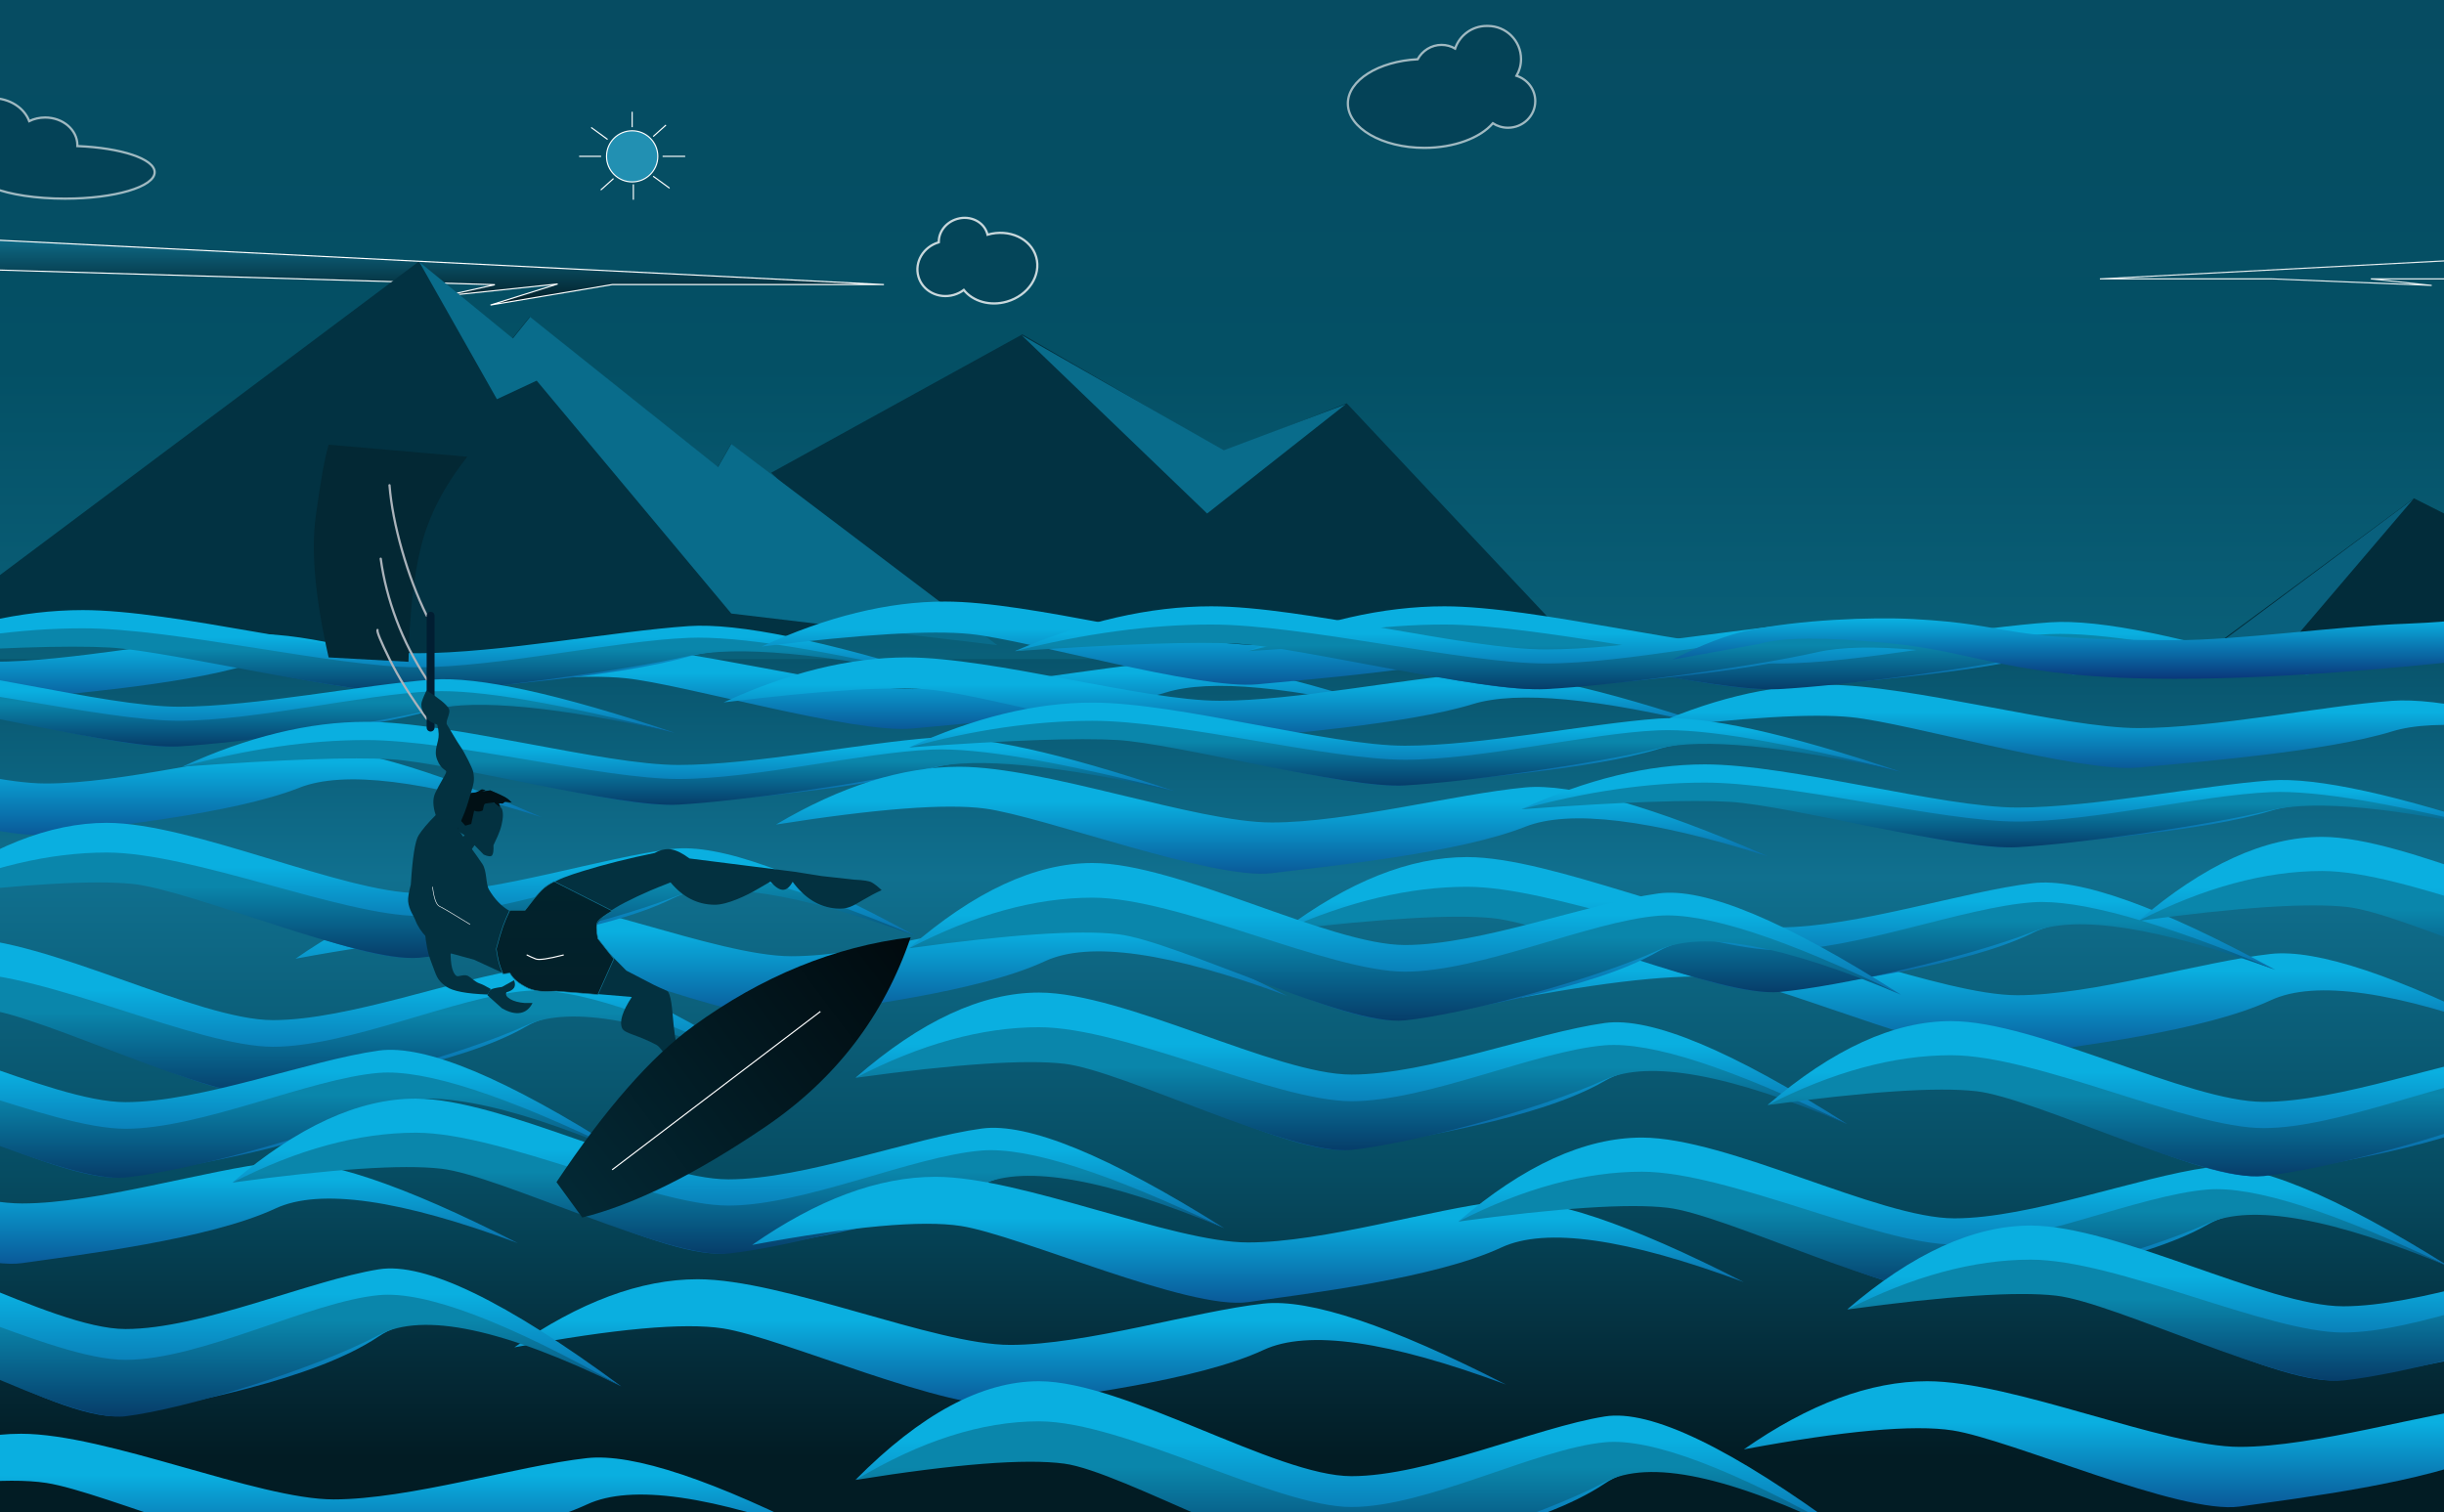 <?xml version="1.0" encoding="UTF-8"?>
<svg width="2165px" height="1340px" viewBox="0 0 2165 1340" version="1.1" xmlns="http://www.w3.org/2000/svg" xmlns:xlink="http://www.w3.org/1999/xlink">
    <title>Artboard Copy</title>
    <defs>
        <polygon id="path-1" points="2715.734 -1.08624199e-12 2721 1354.893 418 1357 419.645 -2.10117638e-12"></polygon>
        <linearGradient x1="50%" y1="0%" x2="50%" y2="79.683%" id="linearGradient-3">
            <stop stop-color="#064C62" offset="0%"></stop>
            <stop stop-color="#045065" offset="30.012%"></stop>
            <stop stop-color="#0D6985" offset="67.81%"></stop>
            <stop stop-color="#011419" offset="100%"></stop>
        </linearGradient>
        <linearGradient x1="52.687%" y1="-7.374%" x2="52.687%" y2="92.034%" id="linearGradient-4">
            <stop stop-color="#064C62" offset="0%"></stop>
            <stop stop-color="#10708F" offset="32.636%"></stop>
            <stop stop-color="#064C62" offset="67.114%"></stop>
            <stop stop-color="#042733" offset="91.844%"></stop>
            <stop stop-color="#021C24" offset="100%"></stop>
        </linearGradient>
        <linearGradient x1="50%" y1="0%" x2="50%" y2="99.541%" id="linearGradient-5">
            <stop stop-color="#0E6B88" offset="0%"></stop>
            <stop stop-color="#021C24" offset="100%"></stop>
        </linearGradient>
        <linearGradient x1="50%" y1="31.04%" x2="50%" y2="100%" id="linearGradient-6">
            <stop stop-color="#0AAFE0" offset="0%"></stop>
            <stop stop-color="#0A5292" offset="100%"></stop>
        </linearGradient>
        <linearGradient x1="50%" y1="31.04%" x2="50%" y2="100%" id="linearGradient-7">
            <stop stop-color="#0AAFE0" offset="0%"></stop>
            <stop stop-color="#0A5292" offset="100%"></stop>
        </linearGradient>
        <linearGradient x1="50%" y1="31.04%" x2="50%" y2="100%" id="linearGradient-8">
            <stop stop-color="#0AAFE0" offset="0%"></stop>
            <stop stop-color="#0A5292" offset="100%"></stop>
        </linearGradient>
        <linearGradient x1="50%" y1="31.04%" x2="50%" y2="100%" id="linearGradient-9">
            <stop stop-color="#0AAFE0" offset="0%"></stop>
            <stop stop-color="#0A5292" offset="100%"></stop>
        </linearGradient>
        <linearGradient x1="50%" y1="31.04%" x2="50%" y2="100%" id="linearGradient-10">
            <stop stop-color="#0A86AB" offset="0%"></stop>
            <stop stop-color="#063865" offset="100%"></stop>
        </linearGradient>
        <linearGradient x1="50%" y1="31.04%" x2="50%" y2="100%" id="linearGradient-11">
            <stop stop-color="#0AAFE0" offset="0%"></stop>
            <stop stop-color="#0A5292" offset="100%"></stop>
        </linearGradient>
        <linearGradient x1="50%" y1="31.04%" x2="50%" y2="100%" id="linearGradient-12">
            <stop stop-color="#0A86AB" offset="0%"></stop>
            <stop stop-color="#063865" offset="100%"></stop>
        </linearGradient>
        <linearGradient x1="50%" y1="31.04%" x2="50%" y2="100%" id="linearGradient-13">
            <stop stop-color="#0AAFE0" offset="0%"></stop>
            <stop stop-color="#0A5292" offset="100%"></stop>
        </linearGradient>
        <linearGradient x1="50%" y1="31.04%" x2="50%" y2="100%" id="linearGradient-14">
            <stop stop-color="#0A86AB" offset="0%"></stop>
            <stop stop-color="#063865" offset="100%"></stop>
        </linearGradient>
        <linearGradient x1="50%" y1="31.04%" x2="50%" y2="100%" id="linearGradient-15">
            <stop stop-color="#0AAFE0" offset="0%"></stop>
            <stop stop-color="#0A5292" offset="100%"></stop>
        </linearGradient>
        <linearGradient x1="50%" y1="31.04%" x2="50%" y2="100%" id="linearGradient-16">
            <stop stop-color="#0A86AB" offset="0%"></stop>
            <stop stop-color="#063865" offset="100%"></stop>
        </linearGradient>
        <linearGradient x1="50%" y1="31.04%" x2="50%" y2="100%" id="linearGradient-17">
            <stop stop-color="#0AAFE0" offset="0%"></stop>
            <stop stop-color="#0A5292" offset="100%"></stop>
        </linearGradient>
        <linearGradient x1="50%" y1="31.04%" x2="50%" y2="100%" id="linearGradient-18">
            <stop stop-color="#0A86AB" offset="0%"></stop>
            <stop stop-color="#063865" offset="100%"></stop>
        </linearGradient>
        <linearGradient x1="50%" y1="31.04%" x2="50%" y2="100%" id="linearGradient-19">
            <stop stop-color="#0AAFE0" offset="0%"></stop>
            <stop stop-color="#0A5292" offset="100%"></stop>
        </linearGradient>
        <linearGradient x1="50%" y1="31.04%" x2="50%" y2="100%" id="linearGradient-20">
            <stop stop-color="#0A86AB" offset="0%"></stop>
            <stop stop-color="#063865" offset="100%"></stop>
        </linearGradient>
        <linearGradient x1="50%" y1="31.04%" x2="50%" y2="100%" id="linearGradient-21">
            <stop stop-color="#0AAFE0" offset="0%"></stop>
            <stop stop-color="#0A5292" offset="100%"></stop>
        </linearGradient>
        <linearGradient x1="50%" y1="31.04%" x2="50%" y2="100%" id="linearGradient-22">
            <stop stop-color="#0AAFE0" offset="0%"></stop>
            <stop stop-color="#0A5292" offset="100%"></stop>
        </linearGradient>
        <linearGradient x1="50%" y1="31.04%" x2="50%" y2="100%" id="linearGradient-23">
            <stop stop-color="#0AAFE0" offset="0%"></stop>
            <stop stop-color="#0A5292" offset="100%"></stop>
        </linearGradient>
        <linearGradient x1="50%" y1="31.04%" x2="50%" y2="100%" id="linearGradient-24">
            <stop stop-color="#0AAFE0" offset="0%"></stop>
            <stop stop-color="#0A5292" offset="100%"></stop>
        </linearGradient>
        <linearGradient x1="50%" y1="31.04%" x2="50%" y2="100%" id="linearGradient-25">
            <stop stop-color="#0A86AB" offset="0%"></stop>
            <stop stop-color="#063865" offset="100%"></stop>
        </linearGradient>
        <linearGradient x1="50%" y1="31.04%" x2="50%" y2="100%" id="linearGradient-26">
            <stop stop-color="#0AAFE0" offset="0%"></stop>
            <stop stop-color="#0A5292" offset="100%"></stop>
        </linearGradient>
        <linearGradient x1="50%" y1="31.04%" x2="50%" y2="100%" id="linearGradient-27">
            <stop stop-color="#0A86AB" offset="0%"></stop>
            <stop stop-color="#063865" offset="100%"></stop>
        </linearGradient>
        <linearGradient x1="50%" y1="31.04%" x2="50%" y2="100%" id="linearGradient-28">
            <stop stop-color="#0AAFE0" offset="0%"></stop>
            <stop stop-color="#0A5292" offset="100%"></stop>
        </linearGradient>
        <linearGradient x1="50%" y1="31.04%" x2="50%" y2="100%" id="linearGradient-29">
            <stop stop-color="#0A86AB" offset="0%"></stop>
            <stop stop-color="#063865" offset="100%"></stop>
        </linearGradient>
        <linearGradient x1="50%" y1="31.04%" x2="50%" y2="100%" id="linearGradient-30">
            <stop stop-color="#0AAFE0" offset="0%"></stop>
            <stop stop-color="#0A5292" offset="100%"></stop>
        </linearGradient>
        <linearGradient x1="50%" y1="31.04%" x2="50%" y2="100%" id="linearGradient-31">
            <stop stop-color="#0A86AB" offset="0%"></stop>
            <stop stop-color="#063865" offset="100%"></stop>
        </linearGradient>
        <linearGradient x1="50%" y1="31.04%" x2="50%" y2="100%" id="linearGradient-32">
            <stop stop-color="#0AAFE0" offset="0%"></stop>
            <stop stop-color="#0A5292" offset="100%"></stop>
        </linearGradient>
        <linearGradient x1="50%" y1="31.04%" x2="50%" y2="100%" id="linearGradient-33">
            <stop stop-color="#0A86AB" offset="0%"></stop>
            <stop stop-color="#063865" offset="100%"></stop>
        </linearGradient>
        <linearGradient x1="50%" y1="31.04%" x2="50%" y2="100%" id="linearGradient-34">
            <stop stop-color="#0AAFE0" offset="0%"></stop>
            <stop stop-color="#0A5292" offset="100%"></stop>
        </linearGradient>
        <linearGradient x1="50%" y1="31.04%" x2="50%" y2="100%" id="linearGradient-35">
            <stop stop-color="#0A86AB" offset="0%"></stop>
            <stop stop-color="#063865" offset="100%"></stop>
        </linearGradient>
        <linearGradient x1="50%" y1="0%" x2="50%" y2="100%" id="linearGradient-36">
            <stop stop-color="#0AD3FF" offset="0%"></stop>
            <stop stop-color="#0A377A" offset="100%"></stop>
        </linearGradient>
        <filter x="-8.8%" y="-4.8%" width="117.6%" height="111.2%" filterUnits="objectBoundingBox" id="filter-37">
            <feOffset dx="0" dy="2" in="SourceAlpha" result="shadowOffsetOuter1"></feOffset>
            <feGaussianBlur stdDeviation="2" in="shadowOffsetOuter1" result="shadowBlurOuter1"></feGaussianBlur>
            <feColorMatrix values="0 0 0 0 0.084   0 0 0 0 0.467   0 0 0 0 0.587  0 0 0 1 0" type="matrix" in="shadowBlurOuter1" result="shadowMatrixOuter1"></feColorMatrix>
            <feMerge>
                <feMergeNode in="shadowMatrixOuter1"></feMergeNode>
                <feMergeNode in="SourceGraphic"></feMergeNode>
            </feMerge>
        </filter>
        <filter x="-2.6%" y="-3.4%" width="105.1%" height="106.8%" filterUnits="objectBoundingBox" id="filter-38">
            <feOffset dx="0" dy="2" in="SourceAlpha" result="shadowOffsetOuter1"></feOffset>
            <feGaussianBlur stdDeviation="2" in="shadowOffsetOuter1" result="shadowBlurOuter1"></feGaussianBlur>
            <feColorMatrix values="0 0 0 0 0.084   0 0 0 0 0.467   0 0 0 0 0.587  0 0 0 1 0" type="matrix" in="shadowBlurOuter1" result="shadowMatrixOuter1"></feColorMatrix>
            <feMerge>
                <feMergeNode in="shadowMatrixOuter1"></feMergeNode>
                <feMergeNode in="SourceGraphic"></feMergeNode>
            </feMerge>
        </filter>
        <linearGradient x1="50%" y1="0.908%" x2="50%" y2="100%" id="linearGradient-39">
            <stop stop-color="#01232D" offset="0%"></stop>
            <stop stop-color="#032029" offset="100%"></stop>
        </linearGradient>
        <filter x="-3.2%" y="-3.8%" width="106.5%" height="107.5%" filterUnits="objectBoundingBox" id="filter-40">
            <feOffset dx="0" dy="2" in="SourceAlpha" result="shadowOffsetOuter1"></feOffset>
            <feGaussianBlur stdDeviation="2" in="shadowOffsetOuter1" result="shadowBlurOuter1"></feGaussianBlur>
            <feColorMatrix values="0 0 0 0 0.084   0 0 0 0 0.467   0 0 0 0 0.587  0 0 0 1 0" type="matrix" in="shadowBlurOuter1" result="shadowMatrixOuter1"></feColorMatrix>
            <feMerge>
                <feMergeNode in="shadowMatrixOuter1"></feMergeNode>
                <feMergeNode in="SourceGraphic"></feMergeNode>
            </feMerge>
        </filter>
        <linearGradient x1="50%" y1="1.599%" x2="50%" y2="99.587%" id="linearGradient-41">
            <stop stop-color="#032834" offset="0%"></stop>
            <stop stop-color="#010A0E" offset="100%"></stop>
        </linearGradient>
    </defs>
    <g id="Artboard-Copy" stroke="none" stroke-width="1" fill="none" fill-rule="evenodd">
        <g id="Group" transform="translate(-445, 0)">
            <mask id="mask-2" fill="white">
                <use xlink:href="#path-1"></use>
            </mask>
            <use id="Rectangle-2" fill="#064C62" xlink:href="#path-1"></use>
            <polygon id="Rectangle" fill="url(#linearGradient-3)" mask="url(#mask-2)" points="2715.734 1.01493438e-12 2721 1354.893 418 1357 419.645 0"></polygon>
            <polygon id="Rectangle" fill="url(#linearGradient-4)" mask="url(#mask-2)" points="416.213 584 2712.324 584 2717 1354 440.504 1354 412 1354"></polygon>
            <path d="M417.5,211.526 L1228.027,252.131 L987.352,252.131 L879.506,270.301 L938.996,251.609 L839.054,262.161 L883.356,252.249 L417.5,238.491 L417.5,211.526 Z" id="Rectangle" stroke="#FFFFFF" fill="url(#linearGradient-5)" mask="url(#mask-2)"></path>
            <g id="Group-4" transform="translate(0, 232)">
                <polygon id="Path-2" fill="#023242" points="1128.145 186.854 1350.683 64.24 1529.473 168.012 1637.969 125.321 1836 335.943 1473.645 345.421 1271.841 324.253"></polygon>
                <path d="M815.674,0 L898.771,67.907 L914.082,48.849 L1080.806,181.845 L1092.533,161.419 L1298.445,319.093 L955.057,350.687 C879.578,354.894 802.444,356.65 723.656,355.952 C677.823,355.547 610.784,322.828 536.29,319.093 C500.581,317.303 436.633,328.536 344.448,352.793 L815.674,0 Z" id="Path" fill="#023242"></path>
                <polygon id="Path-3" fill="#096C8B" points="816.351 0 885.19 121.691 920.424 105.275 1092.813 311.624 1328.388 339.629 1092.813 161.348 1081.103 181.765 914.618 48.828 899.328 67.877"></polygon>
                <path d="M0,355.796 C57.711,329.221 111.862,315.934 162.451,315.934 C238.335,315.934 372.253,354.35 439.25,354.35 C506.246,354.35 602.601,334.64 663.706,330.187 C704.442,327.219 776.04,343.015 878.499,377.575 C774.5,352.002 702.902,345.245 663.706,357.303 C604.912,375.391 491.521,384.304 439.25,389.265 C386.978,394.225 236.514,349.989 184.828,344.712 C150.37,341.194 88.761,344.888 0,355.796 Z" id="Path-6" fill="url(#linearGradient-6)"></path>
                <path d="M814.244,380.017 C871.956,353.443 926.106,340.156 976.696,340.156 C1052.58,340.156 1186.497,378.572 1253.494,378.572 C1320.49,378.572 1416.846,358.862 1477.95,354.409 C1518.686,351.44 1590.284,367.236 1692.744,401.797 C1588.744,376.224 1517.146,369.466 1477.95,381.525 C1419.156,399.613 1305.766,408.526 1253.494,413.486 C1201.222,418.447 1050.758,374.211 999.072,368.933 C964.615,365.415 903.005,369.11 814.244,380.017 Z" id="Path-6" fill="url(#linearGradient-6)"></path>
                <path d="M706.802,617.459 C764.513,577.218 818.664,557.097 869.253,557.097 C945.137,557.097 1079.055,615.27 1146.052,615.27 C1213.048,615.27 1309.403,585.424 1370.508,578.681 C1411.244,574.185 1482.842,598.105 1585.301,650.44 C1481.302,611.714 1409.704,601.482 1370.508,619.742 C1311.714,647.132 1198.323,660.629 1146.052,668.141 C1093.78,675.652 943.316,608.666 891.63,600.675 C857.172,595.347 795.563,600.942 706.802,617.459 Z" id="Path-6" fill="url(#linearGradient-7)"></path>
                <path d="M25.281,836.506 C82.992,796.265 137.142,776.145 187.732,776.145 C263.616,776.145 397.534,834.318 464.53,834.318 C531.527,834.318 627.882,804.471 688.986,797.728 C729.723,793.233 801.32,817.153 903.78,869.487 C799.78,830.762 728.182,820.529 688.986,838.79 C630.192,866.18 516.802,879.677 464.53,887.188 C412.258,894.7 261.794,827.714 210.108,819.722 C175.651,814.395 114.042,819.989 25.281,836.506 Z" id="Path-6" fill="url(#linearGradient-7)"></path>
                <path d="M301.26,1098.732 C358.971,1058.491 413.122,1038.37 463.711,1038.37 C539.595,1038.37 673.513,1096.543 740.509,1096.543 C807.506,1096.543 903.861,1066.697 964.966,1059.954 C1005.702,1055.458 1077.3,1079.378 1179.759,1131.712 C1075.759,1092.987 1004.162,1082.755 964.966,1101.015 C906.171,1128.405 792.781,1141.902 740.509,1149.414 C688.238,1156.925 537.774,1089.939 486.088,1081.948 C451.63,1076.62 390.021,1082.215 301.26,1098.732 Z" id="Path-6-Copy" fill="url(#linearGradient-7)"></path>
                <path d="M900.62,961.827 C958.331,921.586 1012.481,901.465 1063.071,901.465 C1138.955,901.465 1272.873,959.638 1339.869,959.638 C1406.866,959.638 1503.221,929.792 1564.325,923.049 C1605.062,918.554 1676.659,942.473 1779.119,994.808 C1675.119,956.082 1603.521,945.85 1564.325,964.11 C1505.531,991.501 1392.141,1004.997 1339.869,1012.509 C1287.597,1020.02 1137.134,953.034 1085.447,945.043 C1050.99,939.715 989.381,945.31 900.62,961.827 Z" id="Path-6" fill="url(#linearGradient-7)"></path>
                <path d="M46.348,464.071 C104.059,429.904 158.209,412.821 208.799,412.821 C284.683,412.821 418.601,462.213 485.597,462.213 C552.594,462.213 648.949,436.871 710.053,431.146 C750.79,427.329 822.387,447.639 924.847,492.074 C820.847,459.194 749.249,450.506 710.053,466.01 C651.259,489.266 537.869,500.725 485.597,507.103 C433.325,513.48 282.862,456.606 231.175,449.82 C196.718,445.297 135.109,450.047 46.348,464.071 Z" id="Path-6" fill="url(#linearGradient-8)"></path>
                <g id="wave" transform="translate(344.448, 308.562)">
                    <path d="M0,39.681 C61.794,13.227 119.775,-6.89207276e-15 173.944,-6.89207276e-15 C255.196,-6.89207276e-15 398.588,38.242 470.324,38.242 C542.06,38.242 645.231,18.621 710.658,14.189 C754.277,11.234 830.939,26.958 940.647,61.362 C829.29,35.904 752.627,29.178 710.658,41.182 C647.705,59.188 526.293,68.06 470.324,72.998 C414.354,77.936 253.246,33.901 197.903,28.647 C161.008,25.145 95.04,28.823 0,39.681 Z" id="Path-6" fill="url(#linearGradient-9)"></path>
                    <path d="M0,39.757 C61.794,24.023 119.775,16.155 173.944,16.155 C255.196,16.155 398.588,50.659 470.324,50.659 C542.06,50.659 645.231,27.231 710.658,24.595 C754.277,22.837 830.939,35.093 940.647,61.362 C829.305,38.127 752.642,31.223 710.658,40.65 C647.683,54.79 526.293,70.446 470.324,73.384 C414.354,76.321 253.246,36.319 197.903,33.195 C161.008,31.111 95.04,33.299 0,39.757 Z" id="Path-6" fill="url(#linearGradient-10)"></path>
                </g>
                <g id="wave" transform="translate(164.324, 355.952)">
                    <path d="M0,39.681 C57.711,13.227 111.862,-6.89207276e-15 162.451,-6.89207276e-15 C238.335,-6.89207276e-15 372.253,38.242 439.25,38.242 C506.246,38.242 602.601,18.621 663.706,14.189 C704.442,11.234 776.04,26.958 878.499,61.362 C774.5,35.904 702.902,29.178 663.706,41.182 C604.912,59.188 491.521,68.06 439.25,72.998 C386.978,77.936 236.514,33.901 184.828,28.647 C150.37,25.145 88.761,28.823 0,39.681 Z" id="Path-6" fill="url(#linearGradient-11)"></path>
                    <path d="M0,39.757 C57.711,24.023 111.862,16.155 162.451,16.155 C238.335,16.155 372.253,50.659 439.25,50.659 C506.246,50.659 602.601,27.231 663.706,24.595 C704.442,22.837 776.04,35.093 878.499,61.362 C774.513,38.127 702.915,31.223 663.706,40.65 C604.891,54.79 491.521,70.446 439.25,73.384 C386.978,76.321 236.514,36.319 184.828,33.195 C150.37,31.111 88.761,33.299 0,39.757 Z" id="Path-6" fill="url(#linearGradient-12)"></path>
                </g>
                <g id="wave" transform="translate(606.733, 407.555)">
                    <path d="M0,39.681 C57.711,13.227 111.862,-6.89207276e-15 162.451,-6.89207276e-15 C238.335,-6.89207276e-15 372.253,38.242 439.25,38.242 C506.246,38.242 602.601,18.621 663.706,14.189 C704.442,11.234 776.04,26.958 878.499,61.362 C774.5,35.904 702.902,29.178 663.706,41.182 C604.912,59.188 491.521,68.06 439.25,72.998 C386.978,77.936 236.514,33.901 184.828,28.647 C150.37,25.145 88.761,28.823 0,39.681 Z" id="Path-6" fill="url(#linearGradient-11)"></path>
                    <path d="M0,39.757 C57.711,24.023 111.862,16.155 162.451,16.155 C238.335,16.155 372.253,50.659 439.25,50.659 C506.246,50.659 602.601,27.231 663.706,24.595 C704.442,22.837 776.04,35.093 878.499,61.362 C774.513,38.127 702.915,31.223 663.706,40.65 C604.891,54.79 491.521,70.446 439.25,73.384 C386.978,76.321 236.514,36.319 184.828,33.195 C150.37,31.111 88.761,33.299 0,39.757 Z" id="Path-6" fill="url(#linearGradient-12)"></path>
                </g>
                <g id="wave" transform="translate(377.102, 497.07)">
                    <path d="M0,64.623 C57.711,21.541 111.862,-1.12242328e-14 162.451,-1.12242328e-14 C238.335,-1.12242328e-14 372.253,62.28 439.25,62.28 C506.246,62.28 602.601,30.326 663.706,23.107 C704.442,18.295 776.04,43.903 878.499,99.932 C774.5,58.473 702.902,47.518 663.706,67.067 C604.912,96.391 491.521,110.841 439.25,118.883 C386.978,126.924 236.514,55.21 184.828,46.654 C150.37,40.95 88.761,46.94 0,64.623 Z" id="Path-6" fill="url(#linearGradient-13)"></path>
                    <path d="M0,64.748 C57.711,39.122 111.862,26.31 162.451,26.31 C238.335,26.31 372.253,82.503 439.25,82.503 C506.246,82.503 602.601,44.348 663.706,40.054 C704.442,37.192 776.04,57.151 878.499,99.932 C774.513,62.093 702.915,50.849 663.706,66.202 C604.891,89.23 491.521,114.727 439.25,119.51 C386.978,124.294 236.514,59.149 184.828,54.06 C150.37,50.667 88.761,54.23 0,64.748 Z" id="Path-6" fill="url(#linearGradient-14)"></path>
                </g>
                <g id="wave" transform="translate(247.539, 599.222)">
                    <path d="M0,75.393 C57.711,25.131 111.862,-1.30949382e-14 162.451,-1.30949382e-14 C238.335,-1.30949382e-14 372.253,72.66 439.25,72.66 C506.246,72.66 602.601,35.381 663.706,26.959 C704.442,21.344 776.04,51.22 878.499,116.587 C774.5,68.218 702.902,55.438 663.706,78.245 C604.912,112.456 491.521,129.314 439.25,138.696 C386.978,148.078 236.514,64.411 184.828,54.43 C150.37,47.775 88.761,54.763 0,75.393 Z" id="Path-6" fill="url(#linearGradient-15)"></path>
                    <path d="M0,75.539 C57.711,45.643 111.862,30.695 162.451,30.695 C238.335,30.695 372.253,96.253 439.25,96.253 C506.246,96.253 602.601,51.739 663.706,46.73 C704.442,43.39 776.04,66.676 878.499,116.587 C774.513,72.441 702.915,59.324 663.706,77.235 C604.891,104.102 491.521,133.848 439.25,139.429 C386.978,145.009 236.514,69.007 184.828,63.07 C150.37,59.112 88.761,63.268 0,75.539 Z" id="Path-6" fill="url(#linearGradient-16)"></path>
                </g>
                <g id="wave" transform="translate(116.923, 671.886)">
                    <path d="M0,75.393 C57.711,25.131 111.862,-1.30949382e-14 162.451,-1.30949382e-14 C238.335,-1.30949382e-14 372.253,72.66 439.25,72.66 C506.246,72.66 602.601,35.381 663.706,26.959 C704.442,21.344 776.04,51.22 878.499,116.587 C774.5,68.218 702.902,55.438 663.706,78.245 C604.912,112.456 491.521,129.314 439.25,138.696 C386.978,148.078 236.514,64.411 184.828,54.43 C150.37,47.775 88.761,54.763 0,75.393 Z" id="Path-6" fill="url(#linearGradient-15)"></path>
                    <path d="M0,75.539 C57.711,45.643 111.862,30.695 162.451,30.695 C238.335,30.695 372.253,96.253 439.25,96.253 C506.246,96.253 602.601,51.739 663.706,46.73 C704.442,43.39 776.04,66.676 878.499,116.587 C774.513,72.441 702.915,59.324 663.706,77.235 C604.891,104.102 491.521,133.848 439.25,139.429 C386.978,145.009 236.514,69.007 184.828,63.07 C150.37,59.112 88.761,63.268 0,75.539 Z" id="Path-6" fill="url(#linearGradient-16)"></path>
                </g>
                <g id="wave" transform="translate(650.974, 741.392)">
                    <path d="M0,74.26 C57.711,24.753 111.862,-1.28980219e-14 162.451,-1.28980219e-14 C238.335,-1.28980219e-14 372.253,71.567 439.25,71.567 C506.246,71.567 602.601,34.849 663.706,26.553 C704.442,21.023 776.04,50.45 878.499,114.834 C774.5,67.192 702.902,54.604 663.706,77.069 C604.912,110.765 491.521,127.37 439.25,136.611 C386.978,145.852 236.514,63.443 184.828,53.611 C150.37,47.057 88.761,53.94 0,74.26 Z" id="Path-6" fill="url(#linearGradient-17)"></path>
                    <path d="M0,74.403 C57.711,44.956 111.862,30.233 162.451,30.233 C238.335,30.233 372.253,94.806 439.25,94.806 C506.246,94.806 602.601,50.961 663.706,46.027 C704.442,42.738 776.04,65.673 878.499,114.834 C774.513,71.352 702.915,58.432 663.706,76.074 C604.891,102.536 491.521,131.836 439.25,137.332 C386.978,142.829 236.514,67.969 184.828,62.121 C150.37,58.223 88.761,62.317 0,74.403 Z" id="Path-6" fill="url(#linearGradient-18)"></path>
                </g>
                <g id="wave" transform="translate(116.923, 861.447)">
                    <path d="M0,87.298 C57.711,29.099 111.862,-1.51625601e-14 162.451,-1.51625601e-14 C238.335,-1.51625601e-14 372.253,84.132 439.25,84.132 C506.246,84.132 602.601,40.967 663.706,31.215 C704.442,24.714 776.04,59.307 878.499,134.996 C774.5,78.99 702.902,64.191 663.706,90.6 C604.912,130.213 491.521,149.732 439.25,160.596 C386.978,171.459 236.514,74.581 184.828,63.024 C150.37,55.319 88.761,63.41 0,87.298 Z" id="Path-6" fill="url(#linearGradient-19)"></path>
                    <path d="M0,87.466 C57.711,52.85 111.862,35.541 162.451,35.541 C238.335,35.541 372.253,111.451 439.25,111.451 C506.246,111.451 602.601,59.909 663.706,54.108 C704.442,50.241 776.04,77.204 878.499,134.996 C774.513,83.88 702.915,68.691 663.706,89.43 C604.891,120.539 491.521,154.982 439.25,161.444 C386.978,167.905 236.514,79.903 184.828,73.028 C150.37,68.445 88.761,73.258 0,87.466 Z" id="Path-6" fill="url(#linearGradient-20)"></path>
                </g>
            </g>
            <polygon id="Path-36" fill="#022C3A" points="2399 577.738 2583.409 441.53 2652.81 476.503 2718.892 391 2721 572.727 2562.873 584"></polygon>
            <polygon id="Path-38" fill="#09607D" points="2583 442 2473.869 570 2411 570"></polygon>
            <polygon id="Path-37" fill="#096C8B" points="1350 297 1514.324 455 1637 358.29 1529.091 398.973"></polygon>
            <g id="Group-4-Copy" transform="translate(1086, 533)">
                <path d="M0,89.356 C57.712,62.782 111.862,49.495 162.452,49.495 C238.336,49.495 372.254,87.91 439.251,87.91 C506.248,87.91 602.603,68.201 663.708,63.748 C704.444,60.78 776.042,76.575 878.502,111.135 C774.502,85.562 702.904,78.805 663.708,90.863 C604.914,108.951 491.523,117.864 439.251,122.824 C386.979,127.784 236.515,83.549 184.828,78.272 C150.371,74.754 88.761,78.448 0,89.356 Z" id="Path-6" fill="url(#linearGradient-21)"></path>
                <path d="M33.708,39.861 C91.419,13.287 145.57,0 196.159,0 C272.044,0 405.962,38.415 472.958,38.415 C539.955,38.415 636.311,18.706 697.415,14.253 C738.152,11.284 809.75,27.08 912.209,61.64 C808.21,36.067 736.611,29.31 697.415,41.368 C638.621,59.456 525.23,68.369 472.958,73.329 C420.687,78.289 270.222,34.054 218.536,28.777 C184.078,25.259 122.469,28.953 33.708,39.861 Z" id="Path-6-Copy-2" fill="url(#linearGradient-21)"></path>
                <path d="M814.247,113.577 C871.959,87.003 926.109,73.716 976.699,73.716 C1052.583,73.716 1186.501,112.131 1253.498,112.131 C1320.495,112.131 1416.85,92.422 1477.955,87.969 C1518.691,85.001 1590.289,100.796 1692.749,135.356 C1588.749,109.783 1517.151,103.026 1477.955,115.084 C1419.161,133.172 1305.77,142.085 1253.498,147.045 C1201.226,152.005 1050.762,107.77 999.075,102.493 C964.618,98.975 903.008,102.669 814.247,113.577 Z" id="Path-6" fill="url(#linearGradient-21)"></path>
                <path d="M706.804,351.012 C764.516,310.772 818.666,290.652 869.256,290.652 C945.141,290.652 1079.059,348.823 1146.055,348.823 C1213.052,348.823 1309.408,318.978 1370.512,312.235 C1411.249,307.74 1482.847,331.659 1585.306,383.992 C1481.306,345.268 1409.708,335.035 1370.512,353.295 C1311.718,380.685 1198.327,394.181 1146.055,401.693 C1093.783,409.204 943.319,342.22 891.633,334.228 C857.175,328.901 795.566,334.496 706.804,351.012 Z" id="Path-6" fill="url(#linearGradient-22)"></path>
                <path d="M25.281,570.054 C82.992,529.814 137.143,509.694 187.732,509.694 C263.617,509.694 397.535,567.865 464.532,567.865 C531.528,567.865 627.884,538.02 688.988,531.277 C729.725,526.782 801.323,550.701 903.783,603.034 C799.783,564.31 728.185,554.077 688.988,572.337 C630.194,599.727 516.804,613.223 464.532,620.735 C412.26,628.246 261.795,561.262 210.109,553.27 C175.651,547.943 114.042,553.537 25.281,570.054 Z" id="Path-6" fill="url(#linearGradient-22)"></path>
                <path d="M903.783,751.185 C961.494,710.945 1015.645,690.825 1066.234,690.825 C1142.119,690.825 1276.037,748.996 1343.034,748.996 C1410.03,748.996 1506.386,719.151 1567.49,712.408 C1608.227,707.913 1679.825,731.832 1782.285,784.165 C1678.285,745.441 1606.687,735.208 1567.49,753.468 C1508.696,780.858 1395.306,794.354 1343.034,801.865 C1290.762,809.377 1140.297,742.393 1088.611,734.401 C1054.153,729.074 992.544,734.668 903.783,751.185 Z" id="Path-6" fill="url(#linearGradient-22)"></path>
                <path d="M46.348,197.628 C104.059,163.462 158.21,146.379 208.8,146.379 C284.684,146.379 418.602,195.77 485.599,195.77 C552.596,195.77 648.951,170.429 710.056,164.704 C750.792,160.888 822.39,181.196 924.85,225.63 C820.85,192.751 749.252,184.063 710.056,199.567 C651.261,222.822 537.871,234.281 485.599,240.659 C433.327,247.036 282.862,190.163 231.176,183.378 C196.719,178.855 135.109,183.605 46.348,197.628 Z" id="Path-6" fill="url(#linearGradient-23)"></path>
                <g id="wave" transform="translate(464.532, 4.212)">
                    <path d="M0,39.68 C61.794,13.227 119.776,-6.89189518e-15 173.944,-6.89189518e-15 C255.197,-6.89189518e-15 398.589,38.241 470.325,38.241 C542.061,38.241 645.233,18.621 710.661,14.188 C754.279,11.233 830.942,26.957 940.65,61.36 C829.293,35.903 752.63,29.177 710.661,41.181 C647.707,59.186 526.295,68.058 470.325,72.996 C414.355,77.934 253.247,33.9 197.904,28.646 C161.009,25.144 95.041,28.822 0,39.68 Z" id="Path-6" fill="url(#linearGradient-24)"></path>
                    <path d="M0,39.756 C61.794,24.022 119.776,16.155 173.944,16.155 C255.197,16.155 398.589,50.658 470.325,50.658 C542.061,50.658 645.233,27.231 710.661,24.594 C754.279,22.836 830.942,35.092 940.65,61.36 C829.308,38.126 752.644,31.222 710.661,40.649 C647.685,54.789 526.295,70.445 470.325,73.382 C414.355,76.319 253.247,36.318 197.904,33.194 C161.009,31.111 95.041,33.298 0,39.756 Z" id="Path-6" fill="url(#linearGradient-25)"></path>
                </g>
                <g id="wave-copy-5" transform="translate(258.073, 4.212)">
                    <path d="M0,39.68 C61.794,13.227 119.776,-6.89189518e-15 173.944,-6.89189518e-15 C255.197,-6.89189518e-15 398.589,38.241 470.325,38.241 C542.061,38.241 645.233,18.621 710.661,14.188 C754.279,11.233 830.942,26.957 940.65,61.36 C829.293,35.903 752.63,29.177 710.661,41.181 C647.707,59.186 526.295,68.058 470.325,72.996 C414.355,77.934 253.247,33.9 197.904,28.646 C161.009,25.144 95.041,28.822 0,39.68 Z" id="Path-6" fill="url(#linearGradient-24)"></path>
                    <path d="M0,39.756 C61.794,24.022 119.776,16.155 173.944,16.155 C255.197,16.155 398.589,50.658 470.325,50.658 C542.061,50.658 645.233,27.231 710.661,24.594 C754.279,22.836 830.942,35.092 940.65,61.36 C829.308,38.126 752.644,31.222 710.661,40.649 C647.685,54.789 526.295,70.445 470.325,73.382 C414.355,76.319 253.247,36.318 197.904,33.194 C161.009,31.111 95.041,33.298 0,39.756 Z" id="Path-6" fill="url(#linearGradient-25)"></path>
                </g>
                <g id="wave" transform="translate(164.324, 89.512)">
                    <path d="M0,39.68 C57.712,13.227 111.862,-6.89189518e-15 162.452,-6.89189518e-15 C238.336,-6.89189518e-15 372.254,38.241 439.251,38.241 C506.248,38.241 602.603,18.621 663.708,14.188 C704.444,11.233 776.042,26.957 878.502,61.36 C774.502,35.903 702.904,29.177 663.708,41.181 C604.914,59.186 491.523,68.058 439.251,72.996 C386.979,77.934 236.515,33.9 184.828,28.646 C150.371,25.144 88.761,28.822 0,39.68 Z" id="Path-6" fill="url(#linearGradient-26)"></path>
                    <path d="M0,39.756 C57.712,24.022 111.862,16.155 162.452,16.155 C238.336,16.155 372.254,50.658 439.251,50.658 C506.248,50.658 602.603,27.231 663.708,24.594 C704.444,22.836 776.042,35.092 878.502,61.36 C774.516,38.126 702.918,31.222 663.708,40.649 C604.893,54.789 491.523,70.445 439.251,73.382 C386.979,76.319 236.515,36.318 184.828,33.194 C150.371,31.111 88.761,33.298 0,39.756 Z" id="Path-6" fill="url(#linearGradient-27)"></path>
                </g>
                <g id="wave" transform="translate(706.804, 144.273)">
                    <path d="M0,39.68 C57.712,13.227 111.862,-6.89189518e-15 162.452,-6.89189518e-15 C238.336,-6.89189518e-15 372.254,38.241 439.251,38.241 C506.248,38.241 602.603,18.621 663.708,14.188 C704.444,11.233 776.042,26.957 878.502,61.36 C774.502,35.903 702.904,29.177 663.708,41.181 C604.914,59.186 491.523,68.058 439.251,72.996 C386.979,77.934 236.515,33.9 184.828,28.646 C150.371,25.144 88.761,28.822 0,39.68 Z" id="Path-6" fill="url(#linearGradient-26)"></path>
                    <path d="M0,39.756 C57.712,24.022 111.862,16.155 162.452,16.155 C238.336,16.155 372.254,50.658 439.251,50.658 C506.248,50.658 602.603,27.231 663.708,24.594 C704.444,22.836 776.042,35.092 878.502,61.36 C774.516,38.126 702.918,31.222 663.708,40.649 C604.893,54.789 491.523,70.445 439.251,73.382 C386.979,76.319 236.515,36.318 184.828,33.194 C150.371,31.111 88.761,33.298 0,39.756 Z" id="Path-6" fill="url(#linearGradient-27)"></path>
                </g>
                <g id="wave" transform="translate(496.132, 226.414)">
                    <path d="M0,64.621 C57.712,21.54 111.862,-1.12239436e-14 162.452,-1.12239436e-14 C238.336,-1.12239436e-14 372.254,62.278 439.251,62.278 C506.248,62.278 602.603,30.325 663.708,23.107 C704.444,18.294 776.042,43.902 878.502,99.929 C774.502,58.471 702.904,47.517 663.708,67.066 C604.914,96.389 491.523,110.838 439.251,118.879 C386.979,126.921 236.515,55.208 184.828,46.653 C150.371,40.949 88.761,46.939 0,64.621 Z" id="Path-6" fill="url(#linearGradient-28)"></path>
                    <path d="M0,64.746 C57.712,39.121 111.862,26.309 162.452,26.309 C238.336,26.309 372.254,82.5 439.251,82.5 C506.248,82.5 602.603,44.347 663.708,40.053 C704.444,37.191 776.042,57.149 878.502,99.929 C774.516,62.091 702.918,50.848 663.708,66.2 C604.893,89.228 491.523,114.724 439.251,119.507 C386.979,124.29 236.515,59.147 184.828,54.058 C150.371,50.666 88.761,54.228 0,64.746 Z" id="Path-6" fill="url(#linearGradient-29)"></path>
                </g>
                <g id="wave" transform="translate(116.923, 346.465)">
                    <path d="M0,75.391 C57.712,25.13 111.862,-1.30946008e-14 162.452,-1.30946008e-14 C238.336,-1.30946008e-14 372.254,72.658 439.251,72.658 C506.248,72.658 602.603,35.38 663.708,26.958 C704.444,21.343 776.042,51.219 878.502,116.584 C774.502,68.217 702.904,55.436 663.708,78.243 C604.914,112.454 491.523,129.311 439.251,138.693 C386.979,148.074 236.515,64.41 184.828,54.428 C150.371,47.774 88.761,54.762 0,75.391 Z" id="Path-6" fill="url(#linearGradient-30)"></path>
                    <path d="M0,75.537 C57.712,45.642 111.862,30.694 162.452,30.694 C238.336,30.694 372.254,96.25 439.251,96.25 C506.248,96.25 602.603,51.738 663.708,46.729 C704.444,43.389 776.042,66.674 878.502,116.584 C774.516,72.44 702.918,59.323 663.708,77.233 C604.893,104.099 491.523,133.845 439.251,139.425 C386.979,145.005 236.515,69.005 184.828,63.068 C150.371,59.11 88.761,63.266 0,75.537 Z" id="Path-6" fill="url(#linearGradient-31)"></path>
                </g>
                <g id="wave-copy-6" transform="translate(164.324, 231.679)">
                    <path d="M0,75.391 C57.712,25.13 111.862,-1.30946008e-14 162.452,-1.30946008e-14 C238.336,-1.30946008e-14 372.254,72.658 439.251,72.658 C506.248,72.658 602.603,35.38 663.708,26.958 C704.444,21.343 776.042,51.219 878.502,116.584 C774.502,68.217 702.904,55.436 663.708,78.243 C604.914,112.454 491.523,129.311 439.251,138.693 C386.979,148.074 236.515,64.41 184.828,54.428 C150.371,47.774 88.761,54.762 0,75.391 Z" id="Path-6" fill="url(#linearGradient-30)"></path>
                    <path d="M0,75.537 C57.712,45.642 111.862,30.694 162.452,30.694 C238.336,30.694 372.254,96.25 439.251,96.25 C506.248,96.25 602.603,51.738 663.708,46.729 C704.444,43.389 776.042,66.674 878.502,116.584 C774.516,72.44 702.918,59.323 663.708,77.233 C604.893,104.099 491.523,133.845 439.251,139.425 C386.979,145.005 236.515,69.005 184.828,63.068 C150.371,59.11 88.761,63.266 0,75.537 Z" id="Path-6" fill="url(#linearGradient-31)"></path>
                </g>
                <g id="wave" transform="translate(650.976, 474.942)">
                    <path d="M0,74.258 C57.712,24.753 111.862,-1.28976896e-14 162.452,-1.28976896e-14 C238.336,-1.28976896e-14 372.254,71.565 439.251,71.565 C506.248,71.565 602.603,34.848 663.708,26.552 C704.444,21.022 776.042,50.448 878.502,114.831 C774.502,67.191 702.904,54.603 663.708,77.067 C604.914,110.763 491.523,127.366 439.251,136.607 C386.979,145.848 236.515,63.441 184.828,53.61 C150.371,47.056 88.761,53.938 0,74.258 Z" id="Path-6" fill="url(#linearGradient-32)"></path>
                    <path d="M0,74.401 C57.712,44.955 111.862,30.232 162.452,30.232 C238.336,30.232 372.254,94.803 439.251,94.803 C506.248,94.803 602.603,50.96 663.708,46.026 C704.444,42.737 776.042,65.672 878.502,114.831 C774.516,71.35 702.918,58.431 663.708,76.072 C604.893,102.534 491.523,131.832 439.251,137.329 C386.979,142.825 236.515,67.967 184.828,62.12 C150.371,58.221 88.761,62.315 0,74.401 Z" id="Path-6" fill="url(#linearGradient-33)"></path>
                </g>
                <g id="wave-copy-2" transform="translate(995.425, 552.87)">
                    <path d="M0,74.258 C57.712,24.753 111.862,-1.28976896e-14 162.452,-1.28976896e-14 C238.336,-1.28976896e-14 372.254,71.565 439.251,71.565 C506.248,71.565 602.603,34.848 663.708,26.552 C704.444,21.022 776.042,50.448 878.502,114.831 C774.502,67.191 702.904,54.603 663.708,77.067 C604.914,110.763 491.523,127.366 439.251,136.607 C386.979,145.848 236.515,63.441 184.828,53.61 C150.371,47.056 88.761,53.938 0,74.258 Z" id="Path-6" fill="url(#linearGradient-32)"></path>
                    <path d="M0,74.401 C57.712,44.955 111.862,30.232 162.452,30.232 C238.336,30.232 372.254,94.803 439.251,94.803 C506.248,94.803 602.603,50.96 663.708,46.026 C704.444,42.737 776.042,65.672 878.502,114.831 C774.516,71.35 702.918,58.431 663.708,76.072 C604.893,102.534 491.523,131.832 439.251,137.329 C386.979,142.825 236.515,67.967 184.828,62.12 C150.371,58.221 88.761,62.315 0,74.401 Z" id="Path-6" fill="url(#linearGradient-33)"></path>
                </g>
                <g id="wave-copy" transform="translate(924.85, 371.74)">
                    <path d="M0,74.258 C57.712,24.753 111.862,-1.28976896e-14 162.452,-1.28976896e-14 C238.336,-1.28976896e-14 372.254,71.565 439.251,71.565 C506.248,71.565 602.603,34.848 663.708,26.552 C704.444,21.022 776.042,50.448 878.502,114.831 C774.502,67.191 702.904,54.603 663.708,77.067 C604.914,110.763 491.523,127.366 439.251,136.607 C386.979,145.848 236.515,63.441 184.828,53.61 C150.371,47.056 88.761,53.938 0,74.258 Z" id="Path-6" fill="url(#linearGradient-32)"></path>
                    <path d="M0,74.401 C57.712,44.955 111.862,30.232 162.452,30.232 C238.336,30.232 372.254,94.803 439.251,94.803 C506.248,94.803 602.603,50.96 663.708,46.026 C704.444,42.737 776.042,65.672 878.502,114.831 C774.516,71.35 702.918,58.431 663.708,76.072 C604.893,102.534 491.523,131.832 439.251,137.329 C386.979,142.825 236.515,67.967 184.828,62.12 C150.371,58.221 88.761,62.315 0,74.401 Z" id="Path-6" fill="url(#linearGradient-33)"></path>
                </g>
                <g id="wave-copy-3" transform="translate(1253.498, 208.511)">
                    <path d="M0,74.258 C57.712,24.753 111.862,-1.28976896e-14 162.452,-1.28976896e-14 C238.336,-1.28976896e-14 372.254,71.565 439.251,71.565 C506.248,71.565 602.603,34.848 663.708,26.552 C704.444,21.022 776.042,50.448 878.502,114.831 C774.502,67.191 702.904,54.603 663.708,77.067 C604.914,110.763 491.523,127.366 439.251,136.607 C386.979,145.848 236.515,63.441 184.828,53.61 C150.371,47.056 88.761,53.938 0,74.258 Z" id="Path-6" fill="url(#linearGradient-32)"></path>
                    <path d="M0,74.401 C57.712,44.955 111.862,30.232 162.452,30.232 C238.336,30.232 372.254,94.803 439.251,94.803 C506.248,94.803 602.603,50.96 663.708,46.026 C704.444,42.737 776.042,65.672 878.502,114.831 C774.516,71.35 702.918,58.431 663.708,76.072 C604.893,102.534 491.523,131.832 439.251,137.329 C386.979,142.825 236.515,67.967 184.828,62.12 C150.371,58.221 88.761,62.315 0,74.401 Z" id="Path-6" fill="url(#linearGradient-33)"></path>
                </g>
                <g id="wave" transform="translate(116.923, 690.825)">
                    <path d="M0,87.295 C57.712,29.098 111.862,-1.51621694e-14 162.452,-1.51621694e-14 C238.336,-1.51621694e-14 372.254,84.13 439.251,84.13 C506.248,84.13 602.603,40.966 663.708,31.214 C704.444,24.713 776.042,59.306 878.502,134.992 C774.502,78.988 702.904,64.189 663.708,90.597 C604.914,130.209 491.523,149.728 439.251,160.592 C386.979,171.455 236.515,74.579 184.828,63.022 C150.371,55.317 88.761,63.408 0,87.295 Z" id="Path-6" fill="url(#linearGradient-34)"></path>
                    <path d="M0,87.464 C57.712,52.848 111.862,35.54 162.452,35.54 C238.336,35.54 372.254,111.448 439.251,111.448 C506.248,111.448 602.603,59.907 663.708,54.107 C704.444,50.24 776.042,77.202 878.502,134.992 C774.516,83.877 702.918,68.689 663.708,89.428 C604.893,120.536 491.523,154.978 439.251,161.44 C386.979,167.901 236.515,79.9 184.828,73.026 C150.371,68.443 88.761,73.256 0,87.464 Z" id="Path-6" fill="url(#linearGradient-35)"></path>
                </g>
                <path d="M840.581,51.43 C866.563,38.125 889.113,29.476 908.232,25.485 C952.641,16.214 1016.305,13.512 1053.768,15.509 C1146.253,20.437 1124.104,34.225 1285.116,34.225 C1343.95,34.225 1424.946,22.076 1491.693,19.582 C1536.191,17.919 1592.473,11.392 1660.539,1.49652581e-14 L1667.468,37.353 C1510.425,58.174 1382.975,68.54 1285.116,68.451 C1138.329,68.317 1114.651,44.811 1031.233,36.773 C975.621,31.415 937.968,31.608 918.273,37.353 L840.581,51.43 Z" id="Path-5" fill="url(#linearGradient-36)"></path>
            </g>
            <g id="Group-5" transform="translate(723, 392)">
                <g id="Kite" filter="url(#filter-37)">
                    <path d="M13.118,0 L135.993,10.685 C115.642,36.443 102.087,62.527 95.328,88.936 C88.569,115.346 84.742,149.826 83.848,192.378 L13.118,188.5 C1.306,136.433 -2.529,94.974 1.613,64.123 C5.756,33.272 9.591,11.898 13.118,0 Z" id="Rectangle" fill="#032834"></path>
                    <path d="M100.052,151.571 C91.472,134.062 84.179,114.791 78.171,93.76 C72.164,72.729 68.448,53.459 67.025,35.949" id="Line" stroke="#ABB3BB" stroke-width="2" stroke-linecap="round"></path>
                    <path d="M100.052,242.902 C85.907,223.606 74.931,206.026 67.122,190.161 C59.314,174.296 55.746,165.643 56.42,164.202" id="Line" stroke="#ABB3BB" stroke-width="2" stroke-linecap="round"></path>
                    <path d="M100.052,207.924 C88.975,190.944 80.032,173.431 73.222,155.383 C66.413,137.336 61.757,119.224 59.254,101.047" id="Line" stroke="#ABB3BB" stroke-width="2" stroke-linecap="round"></path>
                    <line x1="103.451" y1="250.675" x2="103.451" y2="151.571" id="Path-7" stroke="#011E32" stroke-width="7" stroke-linecap="round"></line>
                </g>
                <g id="SURFER" filter="url(#filter-38)" transform="translate(51.656, 216.97)">
                    <path d="M46.717,213.843 C47.477,224.65 49.375,233.9 52.409,241.594 C56.962,253.135 56.962,257.198 65.619,263.217 C71.391,267.23 83.628,269.564 102.329,270.219 L105.114,265.325 C100.753,262.771 97.342,261.094 94.884,260.293 C91.395,259.157 86.402,254.32 84.675,253.614 C80.64,251.967 76.322,255.049 74.523,253.614 C70.35,250.284 68.774,240.534 69.796,224.363 L59.127,222.029 L46.717,213.843 Z" id="Path-11" fill="#033140"></path>
                    <path d="M67.156,119.44 L77.862,93.214 L104.681,89.425 C111.131,92.168 115.452,94.166 117.642,95.42 C119.832,96.675 121.82,98.289 123.607,100.264 C117.617,97.978 113.772,97.055 112.074,97.493 C110.376,97.932 108.841,98.856 107.469,100.264 L114.681,105.123 C116.233,108.476 116.233,113.37 114.681,119.806 C113.826,123.355 112.655,126.69 111.153,130.005 C110.338,131.803 109.11,134.455 107.469,137.96 C107.698,142.322 107.338,145.247 106.388,146.738 C105.437,148.228 102.919,148.066 98.832,146.25 L90.728,137.96 L85.808,144.935 L73.986,135.578 L81.993,129.203 L67.156,119.44 Z" id="Path-13" fill="#033140"></path>
                    <path d="M67.156,119.102 L77.862,93.087 L91.904,91.119 C94.018,90.302 95.448,89.552 96.194,88.871 C96.94,88.189 98.372,88.342 100.489,89.329 L97.313,90.361 L104.681,89.329 C111.131,92.049 115.452,94.032 117.642,95.276 C119.832,96.52 121.82,98.122 123.607,100.081 C121.095,99.77 119.354,99.586 118.383,99.529 C116.846,99.437 116.542,100.768 115.67,100.991 C114.835,101.205 113.199,100.545 112.443,100.991 C112.127,101.178 113.899,103.835 113.422,104.227 C113.216,104.396 111.231,103.014 107.469,100.081 C104.106,100.457 101.779,100.76 100.489,100.991 C98.276,101.387 98.763,106.867 97.572,107.375 C95.338,108.327 92.931,108.327 90.352,107.375 L87.785,119.102 L82.569,120.627 L77.269,114.759 L73.986,135.11 L71.467,130.164 L67.156,119.102 Z" id="Path-13" fill="#011015"></path>
                    <path d="M181.946,276.527 C175.212,276.53 167.305,279.857 157.735,278.74 C151.355,277.995 145.53,275.739 140.26,271.972 L136.131,267.771 L126.197,212.598 C123.396,223.156 121.753,233.686 120.882,242.051 C120.011,250.415 122.674,259.326 128.87,268.783 L101.918,261.175 L77.458,258.479 C61.321,252.619 50.429,244.538 44.783,234.237 C43.199,231.346 38.027,226.538 36.15,219.297 C35.42,216.482 35.422,211.433 36.156,204.151 C33.847,180.029 33.852,165.282 36.173,159.912 C38.494,154.542 42.54,147.877 48.31,139.918 C44.47,132.443 43.31,126.026 44.829,120.666 C47.107,112.627 51.516,102.955 51.517,100.76 C51.518,98.565 46.997,99.863 41.998,91.423 C37,82.983 41.187,76.384 39.688,68.584 C39.162,65.847 38.318,63.224 37.156,60.717 C36.826,60.004 29.324,60.204 27.19,55.882 C26.04,53.555 21.297,52.072 20.346,44.741 C20.108,42.907 20.996,38.689 23.01,32.087 C34.766,37.16 42.049,41.375 44.859,44.731 C47.967,48.445 43.204,56.306 45.722,59.27 C52.524,67.281 56.88,72.788 59.367,75.334 C65.808,81.925 74.194,94.441 75.006,96.607 C76.434,100.41 76.977,103.102 76.984,106.117 C76.989,108.139 76.753,110.306 76.382,113.051 C76.017,115.743 75.522,118.991 74.996,123.202 C73.132,138.112 68.963,147.877 69.872,148.967 C71.805,151.288 75.17,154.931 79.965,159.895 C88.118,168.066 93.433,173.509 95.908,176.225 C101.097,181.917 101.407,193.09 105.298,197.826 C111.548,205.435 118.579,210.715 126.389,213.667 C135.097,212.726 139.729,211.715 140.285,210.634 C152.912,186.077 158.785,181.3 185.44,168.227 C203.211,159.511 223.118,151.015 245.16,142.738 C249.753,139.131 254.397,137.327 259.092,137.325 C263.788,137.323 269.549,139.123 276.376,142.725 L369.841,139.79 L394.725,139.78 L423.687,138.424 C431.473,137.513 436.627,137.511 439.149,138.418 C441.672,139.324 444.911,141.126 448.868,143.821 C444.241,146.85 439.229,150.598 433.832,155.065 C425.736,161.767 421.799,165.477 411.383,166.216 C396.5,167.273 382.652,161.484 369.837,148.848 C368.021,153.958 365.554,156.745 362.435,157.208 C359.317,157.672 355.315,155.847 350.431,151.733 C349.688,152.237 346.394,154.923 340.547,159.791 C331.777,167.093 315.838,178.102 304.73,179.752 C289.724,181.981 275.858,177.488 263.132,166.275 C255.637,170.672 250.148,173.968 246.667,176.165 C239.223,180.862 232.32,185.556 225.958,190.247 C215.133,198.228 208.353,205.015 205.616,210.608 C203.944,213.611 203.108,216.485 203.107,219.231 C203.105,221.977 203.94,224.503 205.61,226.81 L236.653,249.615 C249.954,254.108 258.768,257.038 263.095,258.405 C270.803,260.841 275.314,261.306 276.328,262.558 C278.196,264.864 280.063,269.507 281.927,276.488 C284.622,287.454 286.785,295.49 288.418,300.596 C290.051,305.703 292.412,310.881 295.504,316.131 L284.765,320.827 C279.524,314.755 275.714,311.304 273.337,310.474 C254.773,303.99 243.893,305.039 240.967,300.615 C237.479,295.341 238.86,285.78 245.109,271.931" id="Path-8" fill="#033140" transform="translate(234.588, 176.457) rotate(9) translate(-234.588, -176.457) "></path>
                    <path d="M115.897,252.007 C114.202,247.807 113.007,244.448 112.31,241.93 C111.614,239.411 110.838,235.374 109.981,229.816 C112.355,220.855 114.327,214.175 115.897,209.775 C117.467,205.375 119.504,200.609 122.008,195.478 L135.518,195.478 C142.234,186.685 147.048,180.827 149.962,177.904 C152.875,174.98 156.67,172.38 161.347,170.102 L212.69,196.109 C205.759,200.213 201.516,203.354 199.961,205.53 C198.406,207.706 198.406,212.755 199.961,220.677 L214.122,238.65 L199.961,270.219 L163.22,267.262 C156.819,267.615 151.921,267.615 148.525,267.262 C145.128,266.909 141.722,266.046 138.307,264.673 C134.059,262.592 130.678,260.513 128.165,258.438 C125.652,256.363 123.599,253.956 122.008,251.216 L115.897,252.007 Z" id="Path-9" stroke="#127B9C" stroke-width="0.5" fill="url(#linearGradient-39)"></path>
                    <path d="M137.233,235.227 C139.53,236.418 142.108,237.576 144.967,238.7 C147.827,239.823 155.955,238.666 169.351,235.227" id="Path-10" stroke="#FFFFFF" stroke-linecap="round"></path>
                    <path d="M53.53,174.962 C54.753,185.066 56.821,190.782 59.734,192.11 C62.648,193.439 71.61,198.739 86.622,208.01" id="Path-10" stroke="#FFFFFF" stroke-width="0.5" stroke-linecap="round"></path>
                    <path d="M102.195,270.93 C102.916,268.448 103.857,266.776 105.018,265.914 C106.179,265.052 109.509,264.25 115.01,263.509 L125.696,257.583 C126.788,260.304 126.788,262.528 125.696,264.257 C124.604,265.985 122.357,267.317 118.957,268.252 C117.925,270.344 119.032,272.345 122.277,274.254 C125.522,276.163 129.774,277.315 135.032,277.709 L142.099,277.709 C139.532,282.773 135.927,285.709 131.283,286.518 C126.639,287.326 121.215,285.962 115.01,282.426 L102.195,270.93 Z" id="Path-12" fill="#033140"></path>
                </g>
                <g id="SURFBOARD" filter="url(#filter-40)" transform="translate(191.811, 393.917)">
                    <path d="M183.646,349.919 C225.071,289.051 243.959,221.212 240.309,146.402 C236.659,71.591 225.519,12.176 206.89,-31.845 L168.082,-31.204 C142.28,42.575 129.786,102.588 130.6,148.836 C131.921,223.938 149.603,290.966 183.646,349.919 Z" id="Oval" fill="url(#linearGradient-41)" transform="translate(185.657, 159.037) scale(1, -1) rotate(-53) translate(-185.657, -159.037) "></path>
                    <line x1="72.86" y1="248.26" x2="256.539" y2="108.614" id="Line-2" stroke="#FFFFFF" stroke-linecap="square"></line>
                </g>
            </g>
            <path d="M1304.122,190.854 C1316.248,190.854 1326.078,199.783 1326.078,210.798 C1326.078,211.107 1326.071,211.413 1326.055,211.718 L1326.156,211.717 C1345.972,211.717 1362.036,225.536 1362.036,242.584 C1362.036,259.631 1345.972,273.451 1326.156,273.451 C1310.585,273.451 1297.33,264.918 1292.366,252.991 C1289.381,254.134 1286.116,254.764 1282.694,254.764 C1268.498,254.764 1256.989,243.92 1256.989,230.545 C1256.989,217.169 1268.498,206.326 1282.694,206.326 C1282.703,206.326 1282.711,206.326 1282.719,206.326 C1284.954,197.464 1293.688,190.854 1304.122,190.854 Z" id="Combined-Shape" stroke="#FFFFFF" stroke-width="2" fill="#054256" opacity="0.785" transform="translate(1309.513, 232.152) rotate(-16) translate(-1309.513, -232.152) "></path>
            <g id="Group-3" transform="translate(958, 99)" stroke="#FFFFFF">
                <ellipse id="Oval" fill="#2290B2" cx="47" cy="39.527" rx="22.708" ry="22.662"></ellipse>
                <line x1="47" y1="13.176" x2="47" y2="0.527" id="Line-3" stroke-linecap="square"></line>
                <line x1="48.056" y1="77.473" x2="48.056" y2="64.824" id="Line-3-Copy-2" stroke-linecap="square"></line>
                <line x1="66.011" y1="21.608" x2="76.573" y2="12.122" id="Line-3-Copy" stroke-linecap="square"></line>
                <line x1="74.461" y1="39.527" x2="93.472" y2="39.527" id="Line-3-Copy-6" stroke-linecap="square"></line>
                <line x1="0.528" y1="39.527" x2="19.011" y2="39.527" id="Line-3-Copy-7" stroke-linecap="square"></line>
                <line x1="19.539" y1="69.041" x2="30.101" y2="59.554" id="Line-3-Copy-3" stroke-linecap="square"></line>
                <line x1="79.742" y1="67.459" x2="66.011" y2="57.446" id="Line-3-Copy-4" stroke-linecap="square"></line>
                <line x1="24.82" y1="24.243" x2="11.09" y2="14.23" id="Line-3-Copy-5" stroke-linecap="square"></line>
            </g>
            <path d="M438.212,87 C453.527,87 466.493,95.546 470.867,107.334 C475.033,105.285 479.858,104.115 485,104.115 C500.756,104.115 513.529,115.099 513.529,128.647 C513.529,128.911 513.525,129.173 513.515,129.434 C552.196,130.991 582,140.774 582,152.609 C582,165.527 546.491,176 502.688,176 C476.794,176 453.797,172.34 439.322,166.679 C434.116,172.34 425.844,176 416.529,176 C400.773,176 388,165.527 388,152.609 C388,142.045 396.541,133.117 408.27,130.213 C405.535,126.034 403.976,121.22 403.976,116.096 C403.976,100.027 419.304,87 438.212,87 Z" id="Combined-Shape" stroke="#FFFFFF" stroke-width="2" fill="#043D4F" opacity="0.618"></path>
            <path d="M1682.076,23 C1695.058,23 1706.076,31.393 1709.98,43.038 C1713.519,40.963 1717.624,39.777 1722,39.777 C1731.11,39.777 1739.042,44.917 1743.16,52.508 C1777.811,54.249 1805,71.122 1805,91.68 C1805,113.396 1774.66,131 1737.234,131 C1710.669,131 1687.675,122.131 1676.565,109.217 C1672.73,111.718 1668.121,113.175 1663.165,113.175 C1649.819,113.175 1639,102.612 1639,89.583 C1639,79.126 1645.968,70.258 1655.617,67.164 C1653.068,62.818 1651.608,57.759 1651.608,52.359 C1651.608,36.145 1664.778,23 1681.025,23 C1681.201,23 1681.376,23.002 1681.551,23.005 L1681.589,23.004 L1681.589,23.004 Z" id="Combined-Shape-Copy" stroke="#FFFFFF" stroke-width="2" fill="#043D4F" opacity="0.618" transform="translate(1722, 77) scale(-1, 1) translate(-1722, -77) "></path>
            <path d="M2286.5,225.527 L2699.829,247.101 L2547.569,247.101 L2405.9,252.884 L2459.778,247.101 L2286.5,247.101 L2286.5,225.527 Z" id="Rectangle" stroke="#FFFFFF" opacity="0.895" transform="translate(2502.5, 239.5) scale(-1, 1) translate(-2502.5, -239.5) "></path>
        </g>
    </g>
</svg>